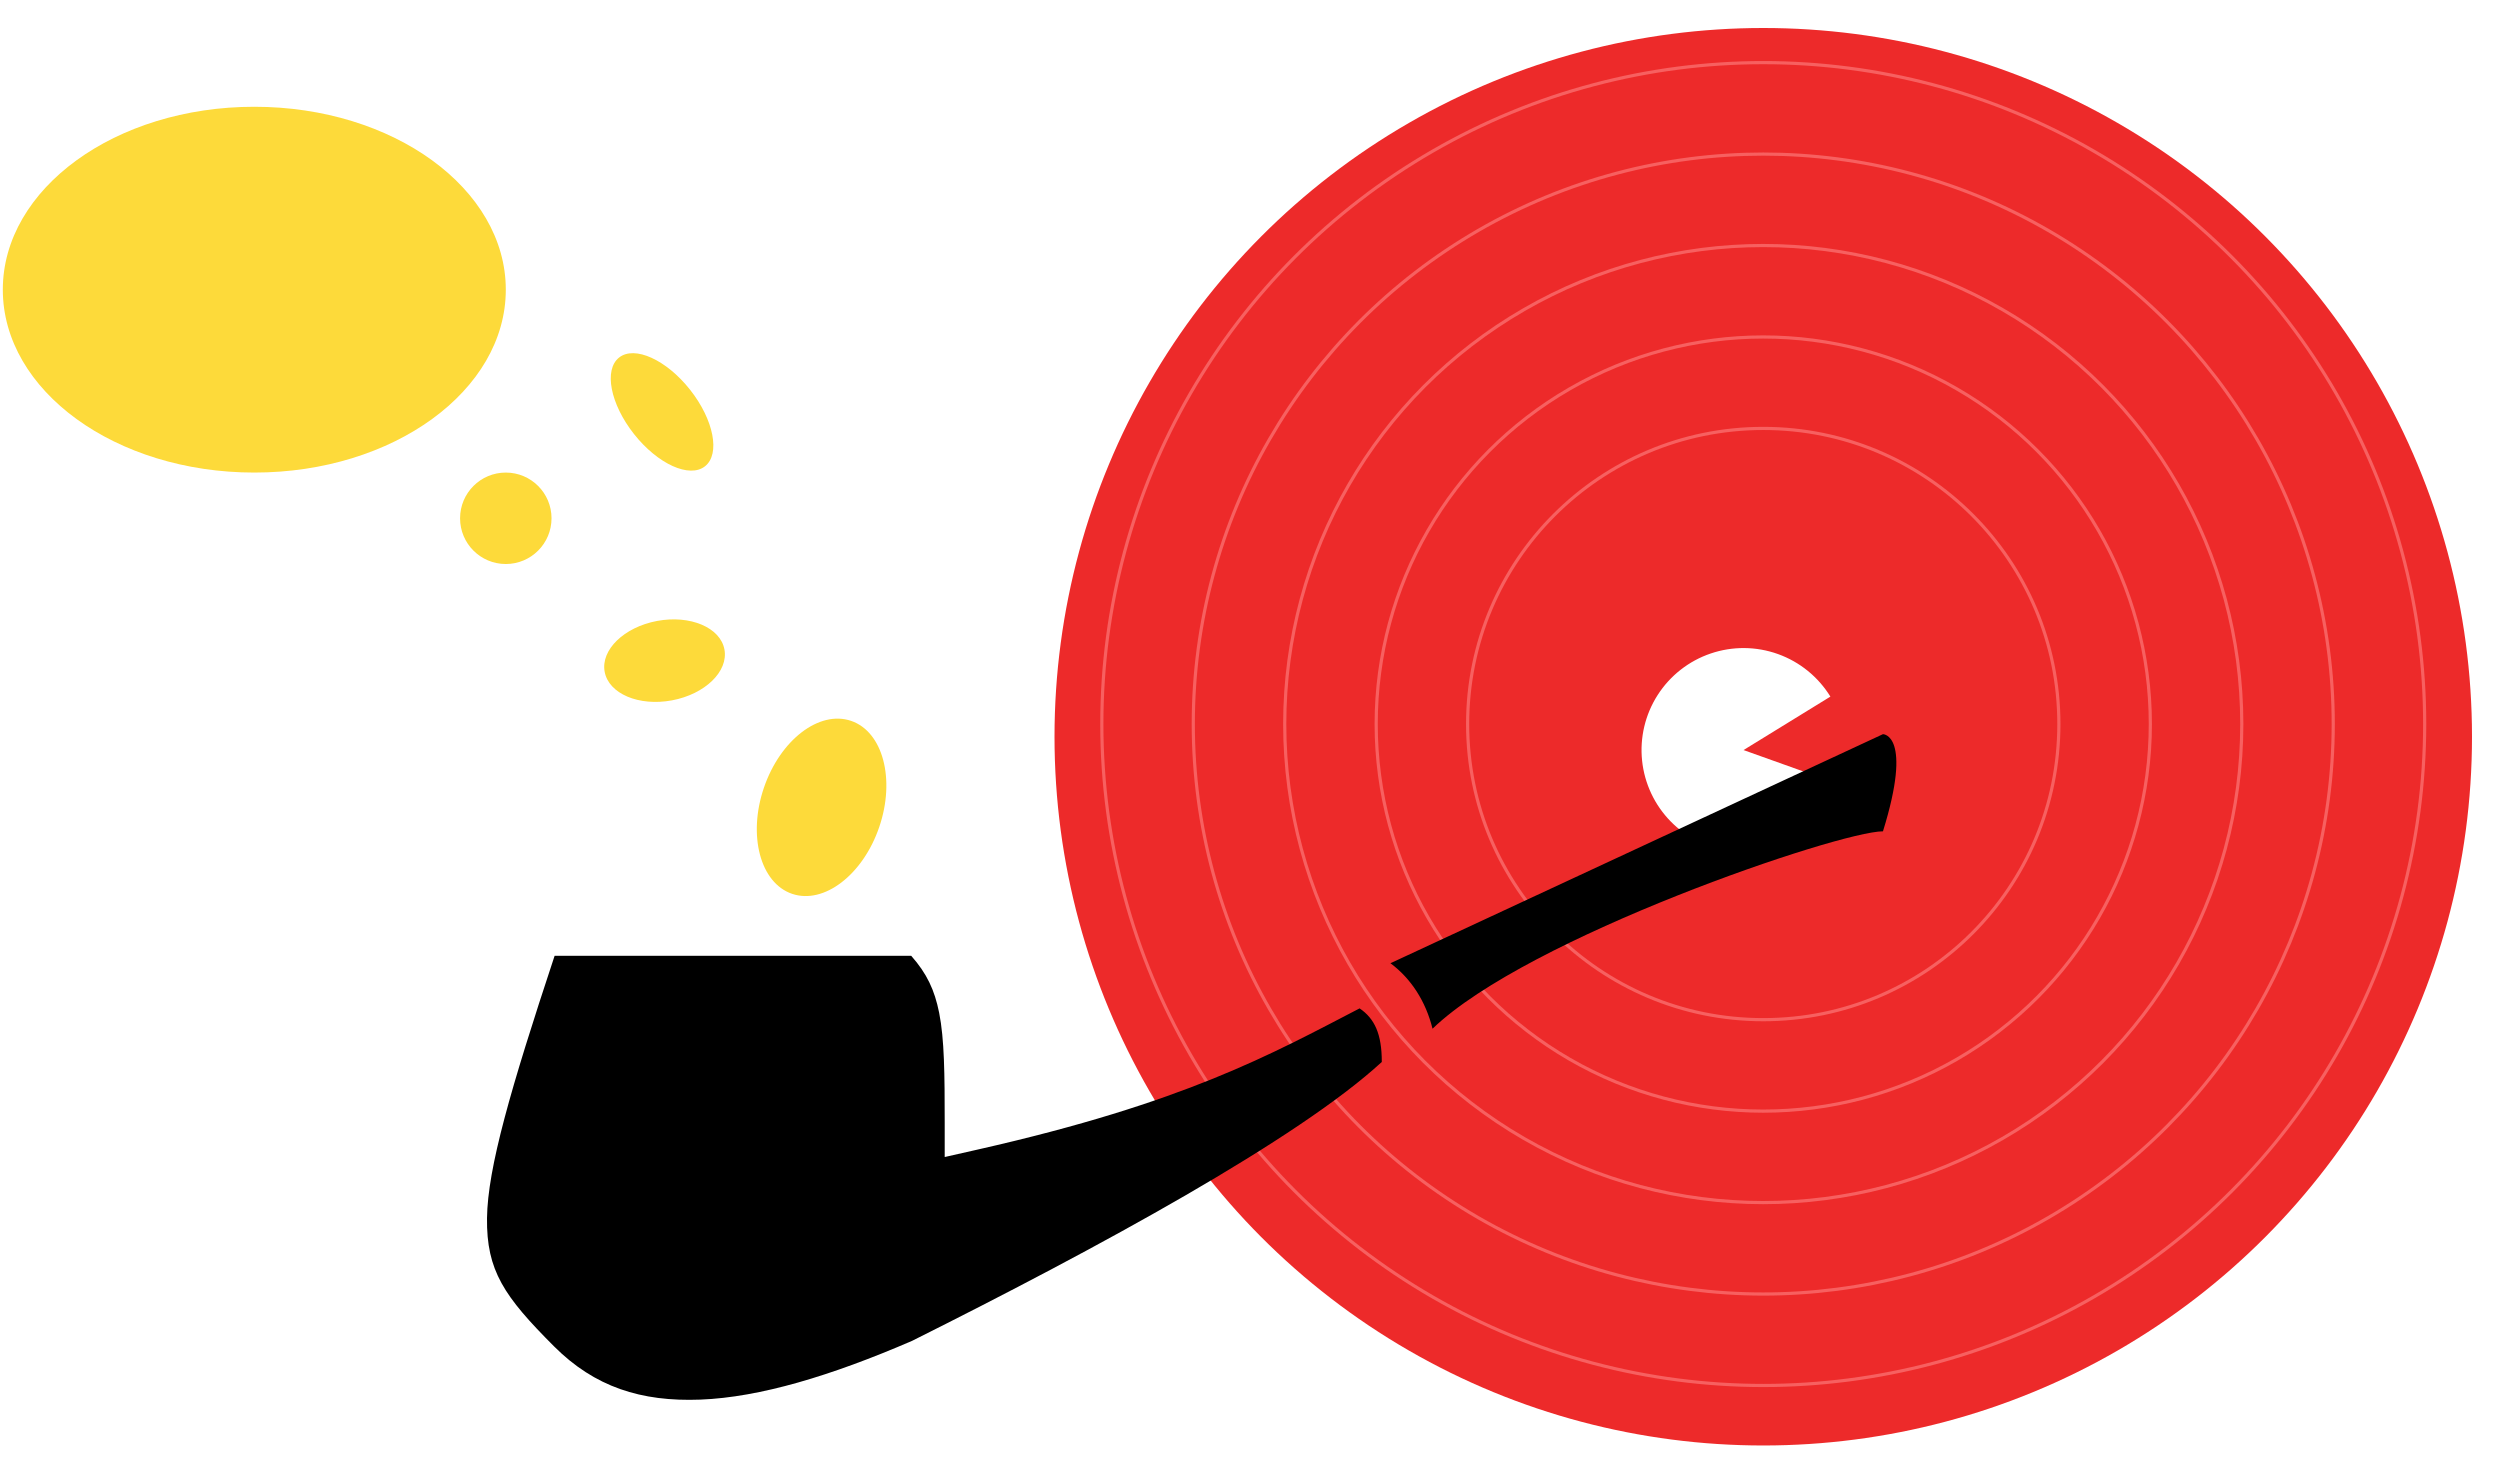 <svg width="394" height="232" viewBox="0 0 394 232" fill="none" xmlns="http://www.w3.org/2000/svg">
<g filter="url(#filter0_d_15_25)">
<circle cx="277.889" cy="114.111" r="111.698" fill="#ED2A2A"/>
</g>
<circle cx="277.889" cy="114.111" r="104.242" stroke="#F76060" stroke-width="0.5"/>
<circle cx="277.889" cy="114.111" r="89.829" stroke="#F76060" stroke-width="0.5"/>
<circle cx="277.889" cy="114.111" r="75.417" stroke="#F76060" stroke-width="0.5"/>
<circle cx="277.889" cy="114.111" r="61.004" stroke="#F76060" stroke-width="0.5"/>
<circle cx="277.889" cy="114.111" r="46.591" stroke="#F76060" stroke-width="0.5"/>
<path d="M288.47 109.785C286.56 106.682 283.653 104.32 280.226 103.085C276.798 101.851 273.052 101.818 269.603 102.992C266.154 104.165 263.206 106.476 261.242 109.544C259.278 112.613 258.415 116.258 258.794 119.881C259.173 123.505 260.772 126.892 263.328 129.488C265.885 132.084 269.247 133.734 272.864 134.168C276.482 134.603 280.139 133.795 283.238 131.878C286.336 129.961 288.691 127.049 289.917 123.618L274.78 118.209L288.47 109.785Z" fill="white"/>
<path d="M296.755 115.704L219.135 151.805C222.391 154.23 224.693 157.801 225.767 162.126C240.747 147.69 289.875 131.017 296.755 131.017C301.508 115.704 296.755 115.704 296.755 115.704ZM87.406 150.637C80.469 171.593 76.85 184.099 76.753 191.976C76.653 200.246 79.444 204.314 87.326 212.195C93.705 218.573 101.015 220.94 110.384 220.579C119.73 220.218 130.99 216.83 143.734 211.324C173.346 196.514 204.552 179.528 217.771 167.365C217.776 162.937 216.632 160.527 214.274 158.921C200.308 166.168 186.72 173.785 154.142 181.157L148.885 182.347V176.957C148.885 169.3 148.838 163.753 148.011 159.616C147.291 156.02 146.076 153.43 143.608 150.636H87.406V150.637Z" fill="black"/>
<ellipse cx="129.482" cy="127.238" rx="9.601" ry="14.401" transform="rotate(18.832 129.482 127.238)" fill="#FDDA3A"/>
<ellipse cx="104.734" cy="104.118" rx="9.601" ry="6.367" transform="rotate(-10.585 104.734 104.118)" fill="#FDDA3A"/>
<ellipse cx="104.339" cy="64.917" rx="5.631" ry="10.92" transform="rotate(-38.301 104.339 64.917)" fill="#FDDA3A"/>
<circle cx="79.714" cy="81.683" r="7.206" fill="#FDDA3A"/>
<ellipse cx="40.079" cy="45.651" rx="39.635" ry="28.825" fill="#FDDA3A"/>
<defs>
<filter id="filter0_d_15_25" x="162.191" y="0.413" width="231.397" height="231.397" filterUnits="userSpaceOnUse" color-interpolation-filters="sRGB">
<feFlood flood-opacity="0" result="BackgroundImageFix"/>
<feColorMatrix in="SourceAlpha" type="matrix" values="0 0 0 0 0 0 0 0 0 0 0 0 0 0 0 0 0 0 127 0" result="hardAlpha"/>
<feOffset dy="2"/>
<feGaussianBlur stdDeviation="2"/>
<feComposite in2="hardAlpha" operator="out"/>
<feColorMatrix type="matrix" values="0 0 0 0 0 0 0 0 0 0 0 0 0 0 0 0 0 0 0.3 0"/>
<feBlend mode="normal" in2="BackgroundImageFix" result="effect1_dropShadow_15_25"/>
<feBlend mode="normal" in="SourceGraphic" in2="effect1_dropShadow_15_25" result="shape"/>
</filter>
</defs>
</svg>
